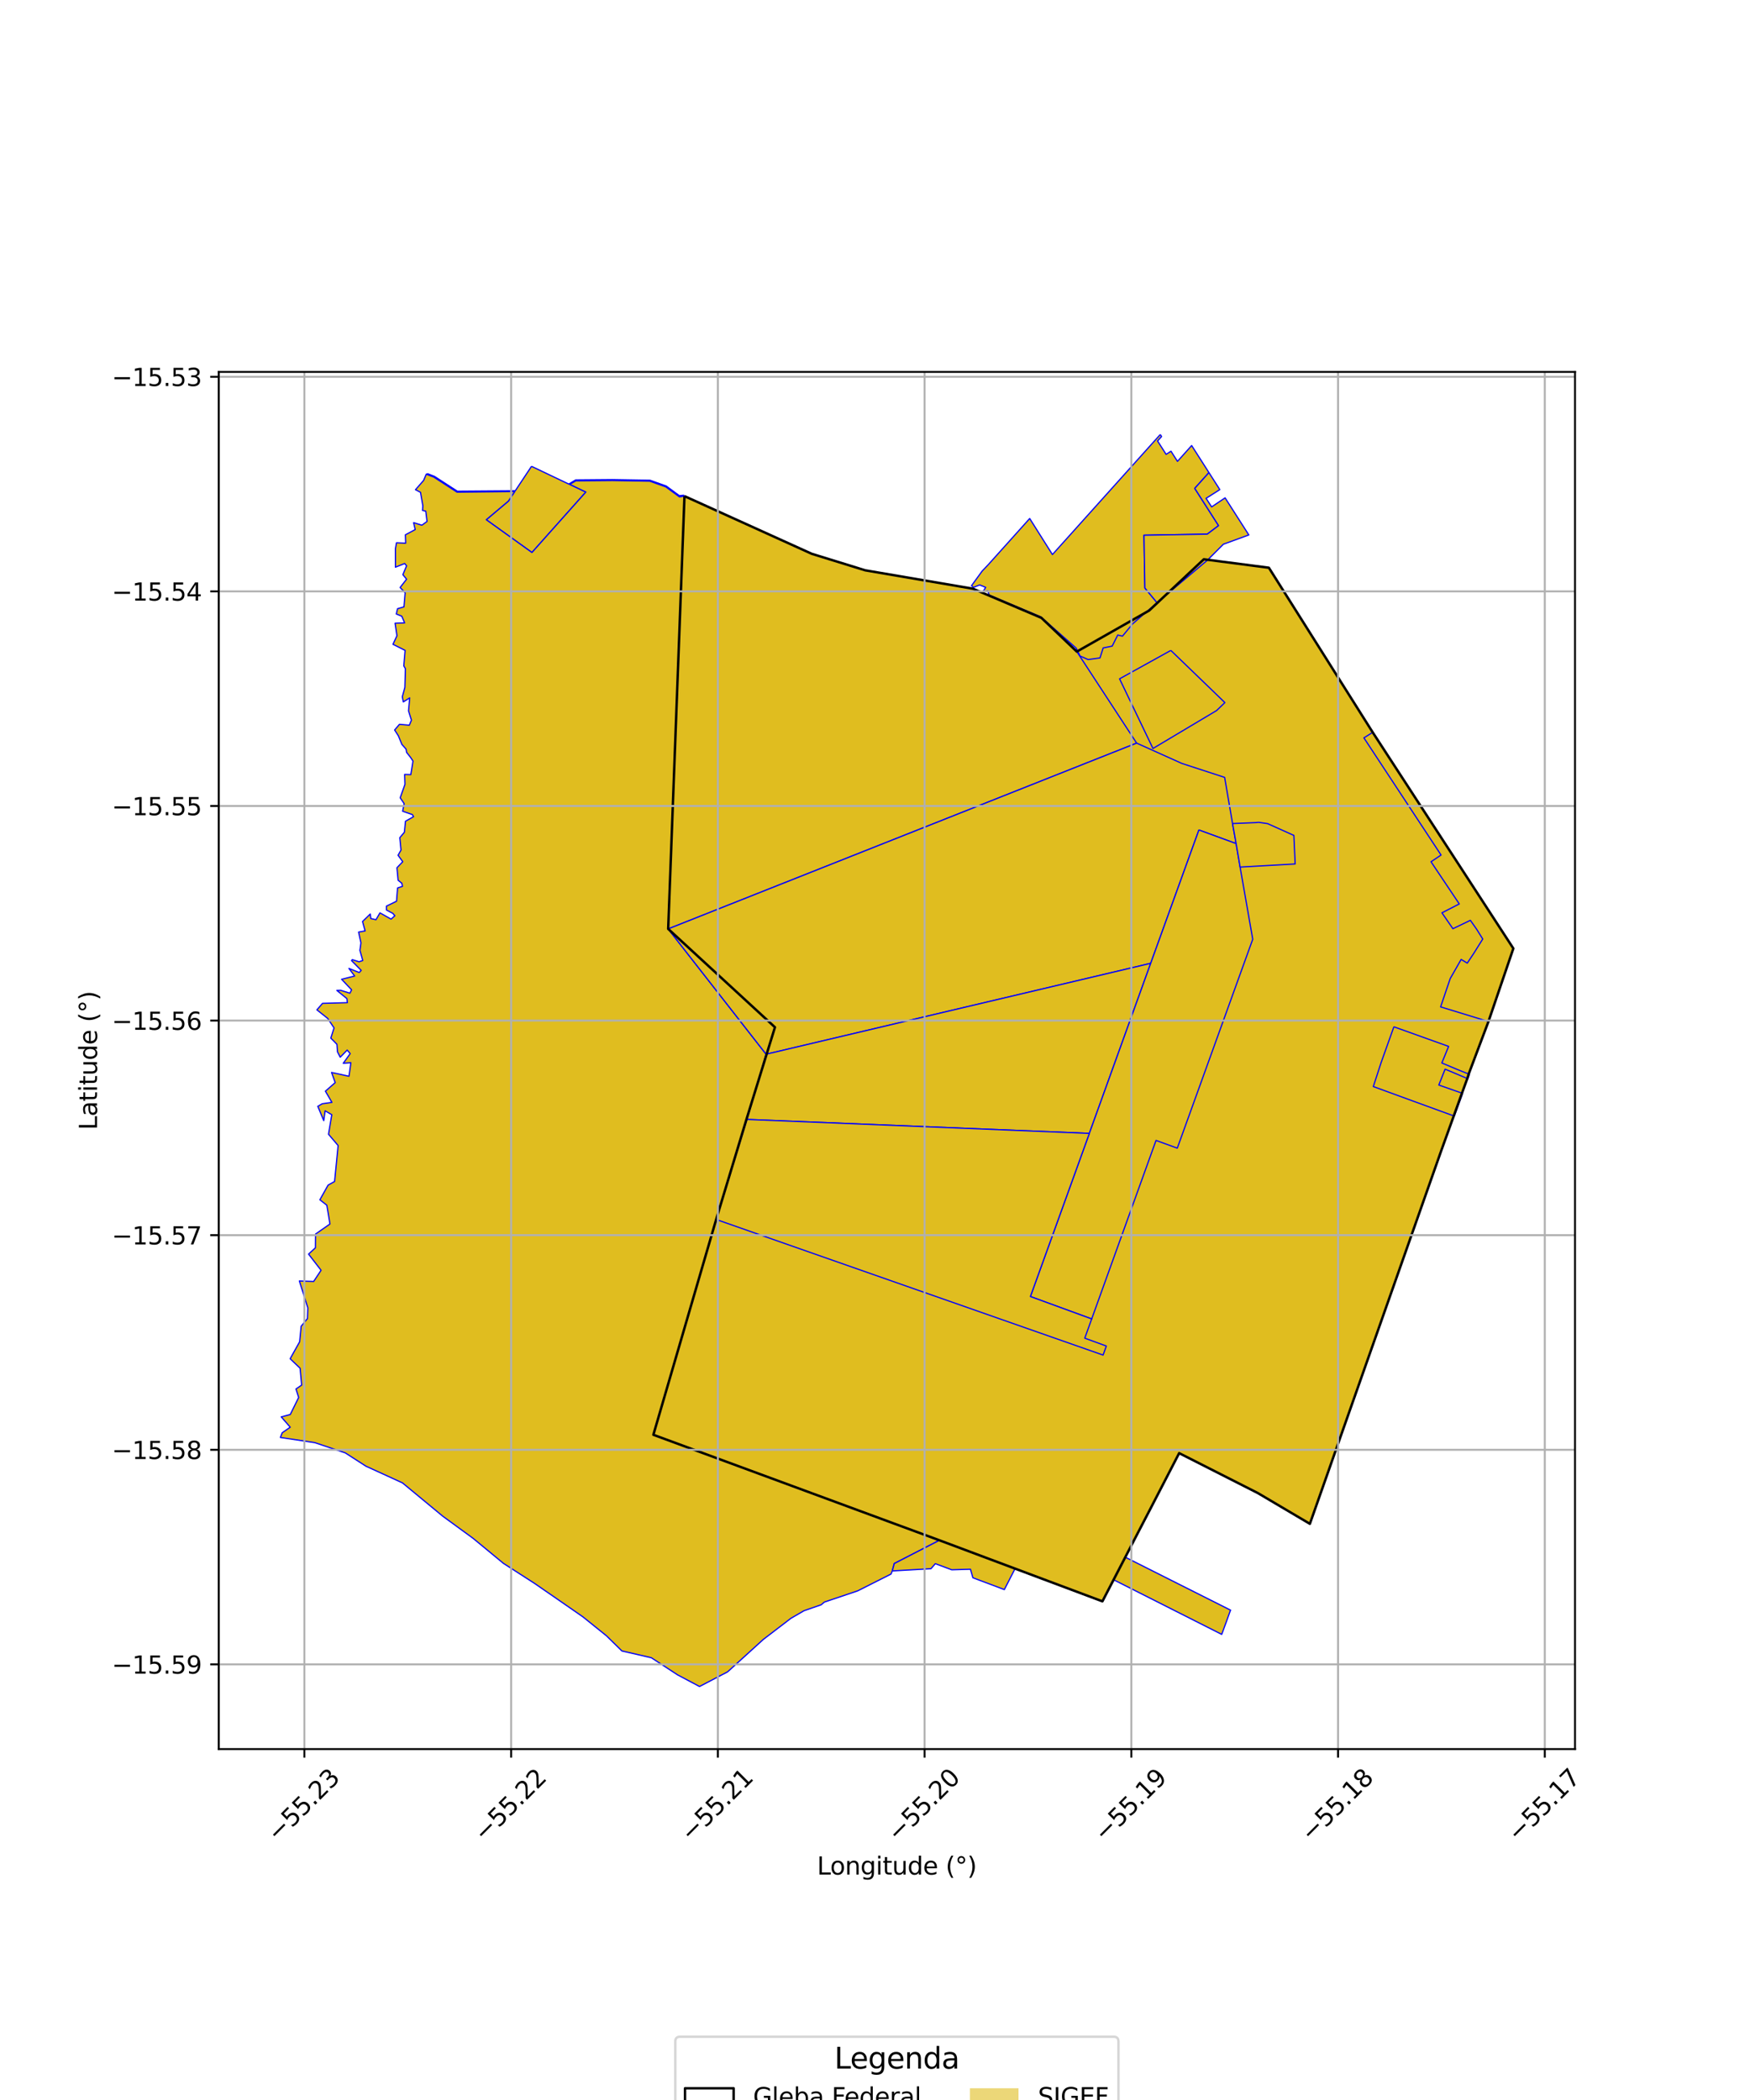 <?xml version="1.0" encoding="utf-8" standalone="no"?>
<!DOCTYPE svg PUBLIC "-//W3C//DTD SVG 1.1//EN"
  "http://www.w3.org/Graphics/SVG/1.1/DTD/svg11.dtd">
<svg xmlns:xlink="http://www.w3.org/1999/xlink" width="720pt" height="864pt" viewBox="0 0 720 864" xmlns="http://www.w3.org/2000/svg" version="1.1">
 <defs>
  <style type="text/css">*{stroke-linejoin: round; stroke-linecap: butt}</style>
 </defs>
 <g id="figure_1">
  <g id="patch_1">
   <path d="M 0 864 
L 720 864 
L 720 0 
L 0 0 
z
" style="fill: #ffffff"/>
  </g>
  <g id="axes_1">
   <g id="patch_2">
    <path d="M 90 719.634 
L 648 719.634 
L 648 153.006 
L 90 153.006 
z
" style="fill: #ffffff"/>
   </g>
   <g id="PatchCollection_1">
    <path d="M 218.677 191.856 
L 234.01 199.155 
L 236.848 197.453 
L 251.979 197.327 
L 267.435 197.585 
L 274.096 199.957 
L 279.516 203.937 
L 281.269 203.761 
L 281.616 204.121 
L 279.551 204.442 
L 273.93 200.317 
L 267.364 197.973 
L 251.948 197.708 
L 236.917 197.843 
L 234.393 199.265 
L 241.044 202.439 
L 218.856 227.32 
L 200.061 213.828 
L 209.179 206.154 
L 211.764 202.22 
L 188.044 202.493 
L 178.473 196.288 
L 175.359 195.11 
L 176.054 194.946 
L 178.766 196.003 
L 188.172 202.103 
L 211.993 201.929 
L 218.677 191.856 
" clip-path="url(#p2530648aa2)" style="fill: #e0bd1f; stroke: #0000ff; stroke-width: 0.5"/>
    <path d="M 175.359 195.11 
L 178.473 196.288 
L 188.044 202.493 
L 211.764 202.22 
L 209.179 206.154 
L 200.061 213.828 
L 218.856 227.32 
L 241.044 202.439 
L 234.393 199.265 
L 236.917 197.843 
L 251.948 197.708 
L 267.364 197.973 
L 273.93 200.317 
L 279.551 204.442 
L 281.616 204.121 
L 274.911 382.179 
L 315.197 433.742 
L 307.313 460.568 
L 294.651 501.728 
L 268.813 590.315 
L 386.512 633.721 
L 367.938 643.277 
L 367.112 646.326 
L 366.592 647.615 
L 352.896 654.521 
L 339.164 659.149 
L 337.876 660.248 
L 330.788 662.701 
L 325.383 665.84 
L 314.053 674.507 
L 299.369 687.842 
L 287.804 693.878 
L 278.819 689.112 
L 267.998 682.049 
L 255.868 679.251 
L 249.521 673.024 
L 239.849 665.241 
L 230.119 658.492 
L 219.877 651.424 
L 207.126 643.217 
L 194.677 632.946 
L 182.112 623.771 
L 165.601 610.117 
L 150.563 603.238 
L 142.062 597.768 
L 129.537 593.552 
L 115.364 591.416 
L 116.101 589.484 
L 119.411 587.19 
L 115.704 582.938 
L 119.416 581.971 
L 122.882 574.95 
L 121.776 571.462 
L 124.113 569.868 
L 123.468 562.929 
L 119.373 559.022 
L 123.281 552.047 
L 123.912 545.641 
L 126.48 542.517 
L 126.641 538.085 
L 123.172 527.033 
L 129.046 527.23 
L 132.091 522.626 
L 126.948 515.972 
L 129.764 513.387 
L 129.816 507.724 
L 135.751 503.587 
L 134.464 495.866 
L 131.607 493.624 
L 134.983 487.588 
L 137.663 486.09 
L 139.106 471.303 
L 135.153 466.658 
L 136.507 458.621 
L 133.752 457.019 
L 133.2 461.061 
L 130.752 455.173 
L 132.555 454.125 
L 136.562 453.549 
L 133.882 448.943 
L 137.915 445.411 
L 136.413 441.24 
L 143.569 442.804 
L 144.356 437.234 
L 141.226 437.458 
L 144.082 433.494 
L 142.846 432.028 
L 139.98 434.956 
L 138.839 432.749 
L 138.617 429.649 
L 136.101 427.11 
L 137.436 422.911 
L 134.811 418.995 
L 130.376 415.485 
L 132.703 412.809 
L 142.929 412.525 
L 142.719 410.854 
L 138.582 407.489 
L 140.096 407.428 
L 143.973 408.625 
L 144.647 407.242 
L 140.55 402.893 
L 145.92 401.569 
L 143.546 398.437 
L 147.817 400.124 
L 148.595 399.232 
L 144.644 395.227 
L 144.937 394.829 
L 147.732 395.693 
L 149.247 395.187 
L 148.084 391.013 
L 148.5 387.906 
L 147.534 383.484 
L 150.22 383.018 
L 149.162 379.135 
L 152.318 376.057 
L 152.578 377.926 
L 154.686 378.399 
L 156.326 375.579 
L 160.897 378.152 
L 162.452 376.759 
L 161.613 375.782 
L 159.007 374.424 
L 158.995 372.8 
L 163.137 370.796 
L 163.581 365.327 
L 165.582 364.67 
L 165.327 363.39 
L 163.801 362.173 
L 163.317 357.005 
L 165.696 354.523 
L 163.766 351.882 
L 164.971 349.753 
L 164.489 344.635 
L 166.376 342.405 
L 166.83 337.87 
L 170.142 336.021 
L 169.646 335.138 
L 165.656 333.76 
L 166.28 330.635 
L 164.647 328.237 
L 166.606 322.706 
L 166.476 318.62 
L 169.02 318.696 
L 169.904 313.124 
L 168.912 311.606 
L 167.291 309.563 
L 167.073 308.224 
L 165.346 306.269 
L 163.898 302.735 
L 162.36 300.336 
L 164.347 298.004 
L 168.413 298.364 
L 169.275 296.289 
L 168.07 292.458 
L 168.564 287.136 
L 165.935 288.782 
L 165.523 286.66 
L 166.57 282.82 
L 166.802 275.133 
L 166.128 273.954 
L 166.674 267.596 
L 161.677 265.083 
L 163.312 261.573 
L 162.537 256.408 
L 166.473 256.258 
L 165.301 253.528 
L 163.043 252.611 
L 163.562 250.441 
L 166.199 249.68 
L 166.691 243.865 
L 164.616 241.717 
L 167.279 238.295 
L 165.748 236.439 
L 167.284 232.782 
L 166.492 231.853 
L 162.688 233.361 
L 162.674 225.777 
L 163.123 223.31 
L 166.913 223.477 
L 166.787 220.031 
L 170.83 217.88 
L 170.171 215.03 
L 173.557 216.085 
L 175.697 214.54 
L 175.173 210.309 
L 173.826 210.002 
L 173.979 208.153 
L 173.004 202.547 
L 170.939 201.482 
L 174.284 197.661 
L 175.359 195.11 
" clip-path="url(#p2530648aa2)" style="fill: #e0bd1f; stroke: #0000ff; stroke-width: 0.5"/>
    <path d="M 294.651 501.728 
L 453.837 557.514 
L 433.525 613.882 
L 469.613 628.019 
L 467.914 631.31 
L 462.976 640.676 
L 458.164 649.961 
L 453.565 658.84 
L 417.62 645.401 
L 386.512 633.721 
L 268.813 590.315 
L 294.651 501.728 
" clip-path="url(#p2530648aa2)" style="fill: #e0bd1f; stroke: #0000ff; stroke-width: 0.5"/>
    <path d="M 281.616 204.121 
L 333.987 227.852 
L 355.977 234.644 
L 400.256 242.205 
L 428.464 254.203 
L 443.032 268.094 
L 472.804 251.191 
L 495.281 230.104 
L 522.055 233.584 
L 564.777 301.315 
L 622.636 390.228 
L 612.394 420.292 
L 604.255 441.907 
L 603.688 443.741 
L 601.509 449.725 
L 592.81 473.861 
L 538.919 626.944 
L 517.511 614.294 
L 485.14 597.866 
L 473.064 621.225 
L 468.11 630.748 
L 462.976 640.676 
L 458.151 649.986 
L 453.565 658.84 
L 386.512 633.721 
L 268.813 590.315 
L 294.651 501.728 
L 307.159 460.384 
L 318.84 422.639 
L 274.911 382.179 
L 281.616 204.121 
" clip-path="url(#p2530648aa2)" style="fill: #e0bd1f; stroke: #0000ff; stroke-width: 0.5"/>
    <path d="M 281.616 204.121 
L 333.987 227.852 
L 355.977 234.644 
L 400.256 242.205 
L 428.464 254.203 
L 443.032 268.094 
L 467.649 305.739 
L 274.911 382.179 
L 281.616 204.121 
" clip-path="url(#p2530648aa2)" style="fill: #e0bd1f; stroke: #0000ff; stroke-width: 0.5"/>
    <path d="M 467.649 305.739 
L 486.234 314.093 
L 503.848 319.839 
L 507.106 338.837 
L 508.583 347.087 
L 493.27 341.485 
L 473.431 396.338 
L 315.197 433.742 
L 274.911 382.179 
L 467.649 305.739 
" clip-path="url(#p2530648aa2)" style="fill: #e0bd1f; stroke: #0000ff; stroke-width: 0.5"/>
    <path d="M 473.431 396.338 
L 448.183 466.312 
L 307.313 460.568 
L 315.197 433.742 
L 473.431 396.338 
" clip-path="url(#p2530648aa2)" style="fill: #e0bd1f; stroke: #0000ff; stroke-width: 0.5"/>
    <path d="M 386.512 633.721 
L 417.62 645.401 
L 413.216 654.001 
L 400.278 649.145 
L 399.266 645.623 
L 391.569 645.86 
L 384.819 643.343 
L 383.014 645.418 
L 367.112 646.326 
L 367.938 643.277 
L 386.512 633.721 
" clip-path="url(#p2530648aa2)" style="fill: #e0bd1f; stroke: #0000ff; stroke-width: 0.5"/>
    <path d="M 493.27 341.485 
L 508.583 347.087 
L 510.213 356.736 
L 510.357 357.584 
L 512.247 368.363 
L 515.413 386.432 
L 505.743 413.206 
L 504.389 416.956 
L 498.725 432.638 
L 498.182 434.139 
L 492.519 449.819 
L 491.165 453.569 
L 486.005 467.855 
L 484.367 472.385 
L 475.621 469.206 
L 449.149 542.649 
L 423.93 533.427 
L 448.183 466.312 
L 473.431 396.338 
L 493.27 341.485 
" clip-path="url(#p2530648aa2)" style="fill: #e0bd1f; stroke: #0000ff; stroke-width: 0.5"/>
    <path d="M 462.976 640.676 
L 505.575 662.098 
L 506.29 662.457 
L 505.964 663.301 
L 504.635 667.018 
L 502.651 672.433 
L 458.164 649.961 
L 462.976 640.676 
" clip-path="url(#p2530648aa2)" style="fill: #e0bd1f; stroke: #0000ff; stroke-width: 0.5"/>
    <path d="M 517.792 338.324 
L 521.532 338.864 
L 531.264 343.234 
L 531.902 343.511 
L 532.33 343.708 
L 532.866 355.47 
L 516.62 356.378 
L 510.213 356.736 
L 508.583 347.087 
L 507.106 338.837 
L 516.739 338.447 
L 517.792 338.324 
" clip-path="url(#p2530648aa2)" style="fill: #e0bd1f; stroke: #0000ff; stroke-width: 0.5"/>
    <path d="M 564.777 301.315 
L 622.636 390.228 
L 612.394 420.292 
L 592.713 414.261 
L 596.661 402.609 
L 601.162 394.736 
L 603.678 396.257 
L 606.36 392.22 
L 610.046 386.336 
L 607.522 382.304 
L 604.954 378.647 
L 597.767 382.098 
L 593.259 375.559 
L 600.387 371.905 
L 588.763 354.553 
L 592.895 351.786 
L 561.143 303.576 
L 564.777 301.315 
" clip-path="url(#p2530648aa2)" style="fill: #e0bd1f; stroke: #0000ff; stroke-width: 0.5"/>
    <path d="M 573.497 422.421 
L 573.849 422.588 
L 595.997 430.524 
L 593.211 437.333 
L 599.397 439.937 
L 604.557 442.012 
L 603.907 443.815 
L 594.556 439.878 
L 593.337 442.954 
L 591.969 446.41 
L 601.769 449.853 
L 598.329 459.195 
L 593.074 457.277 
L 591.808 456.816 
L 587.343 455.187 
L 586.076 454.724 
L 583.839 453.907 
L 581.604 453.093 
L 580.337 452.629 
L 578.1 451.813 
L 575.865 450.998 
L 574.598 450.535 
L 572.361 449.718 
L 570.126 448.904 
L 568.857 448.44 
L 565.018 447.04 
L 568.243 437.146 
L 573.497 422.421 
" clip-path="url(#p2530648aa2)" style="fill: #e0bd1f; stroke: #0000ff; stroke-width: 0.5"/>
    <path d="M 307.313 460.568 
L 448.183 466.312 
L 423.93 533.427 
L 449.149 542.649 
L 446.3 550.566 
L 455.174 553.794 
L 453.837 557.514 
L 294.651 501.728 
L 307.313 460.568 
" clip-path="url(#p2530648aa2)" style="fill: #e0bd1f; stroke: #0000ff; stroke-width: 0.5"/>
    <path d="M 477.376 178.762 
L 477.909 179.595 
L 476.257 181.434 
L 479.775 186.936 
L 481.775 185.641 
L 484.443 189.813 
L 490.283 183.317 
L 497.393 194.436 
L 491.553 200.932 
L 501.354 216.258 
L 496.698 219.76 
L 495.577 219.779 
L 470.673 220.207 
L 471.041 241.927 
L 476.034 247.966 
L 466.06 256.599 
L 461.819 261.723 
L 459.875 261.265 
L 457.581 265.83 
L 453.885 266.572 
L 452.556 270.701 
L 447.698 271.365 
L 444.366 269.898 
L 442.77 266.659 
L 428.202 253.773 
L 406.992 244.829 
L 406.386 243.072 
L 404.337 243.561 
L 405.539 241.666 
L 403.064 240.66 
L 400.527 241.67 
L 399.705 240.974 
L 404.094 234.943 
L 406.664 232.239 
L 423.647 213.325 
L 433.001 228.154 
L 444.645 215.19 
L 466.681 190.658 
L 477.376 178.762 
" clip-path="url(#p2530648aa2)" style="fill: #e0bd1f; stroke: #0000ff; stroke-width: 0.5"/>
    <path d="M 481.716 267.599 
L 500.764 285.99 
L 503.944 289.069 
L 500.553 292.331 
L 474.365 307.946 
L 460.621 279.285 
L 481.716 267.599 
" clip-path="url(#p2530648aa2)" style="fill: #e0bd1f; stroke: #0000ff; stroke-width: 0.5"/>
    <path d="M 497.393 194.436 
L 501.871 201.439 
L 496.215 205.028 
L 498.501 208.55 
L 504.04 204.83 
L 513.801 220.096 
L 503.337 223.91 
L 496.753 230.485 
L 476.034 247.966 
L 471.041 241.927 
L 470.673 220.207 
L 495.577 219.779 
L 496.698 219.76 
L 501.354 216.258 
L 491.553 200.932 
L 497.393 194.436 
" clip-path="url(#p2530648aa2)" style="fill: #e0bd1f; stroke: #0000ff; stroke-width: 0.5"/>
   </g>
   <g id="PatchCollection_2">
    <path d="M 281.616 204.121 
L 333.987 227.852 
L 355.977 234.644 
L 400.256 242.205 
L 428.464 254.203 
L 443.032 268.094 
L 472.804 251.191 
L 495.281 230.104 
L 522.055 233.584 
L 564.777 301.315 
L 622.636 390.228 
L 612.394 420.292 
L 604.255 441.907 
L 603.688 443.741 
L 601.509 449.725 
L 592.81 473.861 
L 538.919 626.944 
L 517.511 614.294 
L 485.14 597.866 
L 473.064 621.225 
L 468.11 630.748 
L 462.976 640.676 
L 458.151 649.986 
L 453.565 658.84 
L 386.512 633.721 
L 268.813 590.315 
L 294.651 501.728 
L 307.159 460.384 
L 318.84 422.639 
L 274.911 382.179 
L 281.616 204.121 
" clip-path="url(#p2530648aa2)" style="fill: none; stroke: #000000"/>
   </g>
   <g id="matplotlib.axis_1">
    <g id="xtick_1">
     <g id="line2d_1">
      <path d="M 125.235 719.634 
L 125.235 153.006 
" clip-path="url(#p2530648aa2)" style="fill: none; stroke: #b0b0b0; stroke-width: 0.8; stroke-linecap: square"/>
     </g>
     <g id="line2d_2">
      <defs>
       <path id="m96c9cb516b" d="M 0 0 
L 0 3.5 
" style="stroke: #000000; stroke-width: 0.8"/>
      </defs>
      <g>
       <use xlink:href="#m96c9cb516b" x="125.235" y="719.634" style="stroke: #000000; stroke-width: 0.8"/>
      </g>
     </g>
     <g id="text_1">
      <!-- −55.23 -->
      <g transform="translate(114.102 758.175) rotate(-45) scale(0.1 -0.1)">
       <defs>
        <path id="DejaVuSans-2212" d="M 678 2272 
L 4684 2272 
L 4684 1741 
L 678 1741 
L 678 2272 
z
" transform="scale(0.016)"/>
        <path id="DejaVuSans-35" d="M 691 4666 
L 3169 4666 
L 3169 4134 
L 1269 4134 
L 1269 2991 
Q 1406 3038 1543 3061 
Q 1681 3084 1819 3084 
Q 2600 3084 3056 2656 
Q 3513 2228 3513 1497 
Q 3513 744 3044 326 
Q 2575 -91 1722 -91 
Q 1428 -91 1123 -41 
Q 819 9 494 109 
L 494 744 
Q 775 591 1075 516 
Q 1375 441 1709 441 
Q 2250 441 2565 725 
Q 2881 1009 2881 1497 
Q 2881 1984 2565 2268 
Q 2250 2553 1709 2553 
Q 1456 2553 1204 2497 
Q 953 2441 691 2322 
L 691 4666 
z
" transform="scale(0.016)"/>
        <path id="DejaVuSans-2e" d="M 684 794 
L 1344 794 
L 1344 0 
L 684 0 
L 684 794 
z
" transform="scale(0.016)"/>
        <path id="DejaVuSans-32" d="M 1228 531 
L 3431 531 
L 3431 0 
L 469 0 
L 469 531 
Q 828 903 1448 1529 
Q 2069 2156 2228 2338 
Q 2531 2678 2651 2914 
Q 2772 3150 2772 3378 
Q 2772 3750 2511 3984 
Q 2250 4219 1831 4219 
Q 1534 4219 1204 4116 
Q 875 4013 500 3803 
L 500 4441 
Q 881 4594 1212 4672 
Q 1544 4750 1819 4750 
Q 2544 4750 2975 4387 
Q 3406 4025 3406 3419 
Q 3406 3131 3298 2873 
Q 3191 2616 2906 2266 
Q 2828 2175 2409 1742 
Q 1991 1309 1228 531 
z
" transform="scale(0.016)"/>
        <path id="DejaVuSans-33" d="M 2597 2516 
Q 3050 2419 3304 2112 
Q 3559 1806 3559 1356 
Q 3559 666 3084 287 
Q 2609 -91 1734 -91 
Q 1441 -91 1130 -33 
Q 819 25 488 141 
L 488 750 
Q 750 597 1062 519 
Q 1375 441 1716 441 
Q 2309 441 2620 675 
Q 2931 909 2931 1356 
Q 2931 1769 2642 2001 
Q 2353 2234 1838 2234 
L 1294 2234 
L 1294 2753 
L 1863 2753 
Q 2328 2753 2575 2939 
Q 2822 3125 2822 3475 
Q 2822 3834 2567 4026 
Q 2313 4219 1838 4219 
Q 1578 4219 1281 4162 
Q 984 4106 628 3988 
L 628 4550 
Q 988 4650 1302 4700 
Q 1616 4750 1894 4750 
Q 2613 4750 3031 4423 
Q 3450 4097 3450 3541 
Q 3450 3153 3228 2886 
Q 3006 2619 2597 2516 
z
" transform="scale(0.016)"/>
       </defs>
       <use xlink:href="#DejaVuSans-2212"/>
       <use xlink:href="#DejaVuSans-35" transform="translate(83.789 0)"/>
       <use xlink:href="#DejaVuSans-35" transform="translate(147.412 0)"/>
       <use xlink:href="#DejaVuSans-2e" transform="translate(211.035 0)"/>
       <use xlink:href="#DejaVuSans-32" transform="translate(242.822 0)"/>
       <use xlink:href="#DejaVuSans-33" transform="translate(306.445 0)"/>
      </g>
     </g>
    </g>
    <g id="xtick_2">
     <g id="line2d_3">
      <path d="M 210.292 719.634 
L 210.292 153.006 
" clip-path="url(#p2530648aa2)" style="fill: none; stroke: #b0b0b0; stroke-width: 0.8; stroke-linecap: square"/>
     </g>
     <g id="line2d_4">
      <g>
       <use xlink:href="#m96c9cb516b" x="210.292" y="719.634" style="stroke: #000000; stroke-width: 0.8"/>
      </g>
     </g>
     <g id="text_2">
      <!-- −55.22 -->
      <g transform="translate(199.158 758.175) rotate(-45) scale(0.1 -0.1)">
       <use xlink:href="#DejaVuSans-2212"/>
       <use xlink:href="#DejaVuSans-35" transform="translate(83.789 0)"/>
       <use xlink:href="#DejaVuSans-35" transform="translate(147.412 0)"/>
       <use xlink:href="#DejaVuSans-2e" transform="translate(211.035 0)"/>
       <use xlink:href="#DejaVuSans-32" transform="translate(242.822 0)"/>
       <use xlink:href="#DejaVuSans-32" transform="translate(306.445 0)"/>
      </g>
     </g>
    </g>
    <g id="xtick_3">
     <g id="line2d_5">
      <path d="M 295.348 719.634 
L 295.348 153.006 
" clip-path="url(#p2530648aa2)" style="fill: none; stroke: #b0b0b0; stroke-width: 0.8; stroke-linecap: square"/>
     </g>
     <g id="line2d_6">
      <g>
       <use xlink:href="#m96c9cb516b" x="295.348" y="719.634" style="stroke: #000000; stroke-width: 0.8"/>
      </g>
     </g>
     <g id="text_3">
      <!-- −55.21 -->
      <g transform="translate(284.215 758.175) rotate(-45) scale(0.1 -0.1)">
       <defs>
        <path id="DejaVuSans-31" d="M 794 531 
L 1825 531 
L 1825 4091 
L 703 3866 
L 703 4441 
L 1819 4666 
L 2450 4666 
L 2450 531 
L 3481 531 
L 3481 0 
L 794 0 
L 794 531 
z
" transform="scale(0.016)"/>
       </defs>
       <use xlink:href="#DejaVuSans-2212"/>
       <use xlink:href="#DejaVuSans-35" transform="translate(83.789 0)"/>
       <use xlink:href="#DejaVuSans-35" transform="translate(147.412 0)"/>
       <use xlink:href="#DejaVuSans-2e" transform="translate(211.035 0)"/>
       <use xlink:href="#DejaVuSans-32" transform="translate(242.822 0)"/>
       <use xlink:href="#DejaVuSans-31" transform="translate(306.445 0)"/>
      </g>
     </g>
    </g>
    <g id="xtick_4">
     <g id="line2d_7">
      <path d="M 380.405 719.634 
L 380.405 153.006 
" clip-path="url(#p2530648aa2)" style="fill: none; stroke: #b0b0b0; stroke-width: 0.8; stroke-linecap: square"/>
     </g>
     <g id="line2d_8">
      <g>
       <use xlink:href="#m96c9cb516b" x="380.405" y="719.634" style="stroke: #000000; stroke-width: 0.8"/>
      </g>
     </g>
     <g id="text_4">
      <!-- −55.20 -->
      <g transform="translate(369.272 758.175) rotate(-45) scale(0.1 -0.1)">
       <defs>
        <path id="DejaVuSans-30" d="M 2034 4250 
Q 1547 4250 1301 3770 
Q 1056 3291 1056 2328 
Q 1056 1369 1301 889 
Q 1547 409 2034 409 
Q 2525 409 2770 889 
Q 3016 1369 3016 2328 
Q 3016 3291 2770 3770 
Q 2525 4250 2034 4250 
z
M 2034 4750 
Q 2819 4750 3233 4129 
Q 3647 3509 3647 2328 
Q 3647 1150 3233 529 
Q 2819 -91 2034 -91 
Q 1250 -91 836 529 
Q 422 1150 422 2328 
Q 422 3509 836 4129 
Q 1250 4750 2034 4750 
z
" transform="scale(0.016)"/>
       </defs>
       <use xlink:href="#DejaVuSans-2212"/>
       <use xlink:href="#DejaVuSans-35" transform="translate(83.789 0)"/>
       <use xlink:href="#DejaVuSans-35" transform="translate(147.412 0)"/>
       <use xlink:href="#DejaVuSans-2e" transform="translate(211.035 0)"/>
       <use xlink:href="#DejaVuSans-32" transform="translate(242.822 0)"/>
       <use xlink:href="#DejaVuSans-30" transform="translate(306.445 0)"/>
      </g>
     </g>
    </g>
    <g id="xtick_5">
     <g id="line2d_9">
      <path d="M 465.461 719.634 
L 465.461 153.006 
" clip-path="url(#p2530648aa2)" style="fill: none; stroke: #b0b0b0; stroke-width: 0.8; stroke-linecap: square"/>
     </g>
     <g id="line2d_10">
      <g>
       <use xlink:href="#m96c9cb516b" x="465.461" y="719.634" style="stroke: #000000; stroke-width: 0.8"/>
      </g>
     </g>
     <g id="text_5">
      <!-- −55.19 -->
      <g transform="translate(454.328 758.175) rotate(-45) scale(0.1 -0.1)">
       <defs>
        <path id="DejaVuSans-39" d="M 703 97 
L 703 672 
Q 941 559 1184 500 
Q 1428 441 1663 441 
Q 2288 441 2617 861 
Q 2947 1281 2994 2138 
Q 2813 1869 2534 1725 
Q 2256 1581 1919 1581 
Q 1219 1581 811 2004 
Q 403 2428 403 3163 
Q 403 3881 828 4315 
Q 1253 4750 1959 4750 
Q 2769 4750 3195 4129 
Q 3622 3509 3622 2328 
Q 3622 1225 3098 567 
Q 2575 -91 1691 -91 
Q 1453 -91 1209 -44 
Q 966 3 703 97 
z
M 1959 2075 
Q 2384 2075 2632 2365 
Q 2881 2656 2881 3163 
Q 2881 3666 2632 3958 
Q 2384 4250 1959 4250 
Q 1534 4250 1286 3958 
Q 1038 3666 1038 3163 
Q 1038 2656 1286 2365 
Q 1534 2075 1959 2075 
z
" transform="scale(0.016)"/>
       </defs>
       <use xlink:href="#DejaVuSans-2212"/>
       <use xlink:href="#DejaVuSans-35" transform="translate(83.789 0)"/>
       <use xlink:href="#DejaVuSans-35" transform="translate(147.412 0)"/>
       <use xlink:href="#DejaVuSans-2e" transform="translate(211.035 0)"/>
       <use xlink:href="#DejaVuSans-31" transform="translate(242.822 0)"/>
       <use xlink:href="#DejaVuSans-39" transform="translate(306.445 0)"/>
      </g>
     </g>
    </g>
    <g id="xtick_6">
     <g id="line2d_11">
      <path d="M 550.518 719.634 
L 550.518 153.006 
" clip-path="url(#p2530648aa2)" style="fill: none; stroke: #b0b0b0; stroke-width: 0.8; stroke-linecap: square"/>
     </g>
     <g id="line2d_12">
      <g>
       <use xlink:href="#m96c9cb516b" x="550.518" y="719.634" style="stroke: #000000; stroke-width: 0.8"/>
      </g>
     </g>
     <g id="text_6">
      <!-- −55.18 -->
      <g transform="translate(539.385 758.175) rotate(-45) scale(0.1 -0.1)">
       <defs>
        <path id="DejaVuSans-38" d="M 2034 2216 
Q 1584 2216 1326 1975 
Q 1069 1734 1069 1313 
Q 1069 891 1326 650 
Q 1584 409 2034 409 
Q 2484 409 2743 651 
Q 3003 894 3003 1313 
Q 3003 1734 2745 1975 
Q 2488 2216 2034 2216 
z
M 1403 2484 
Q 997 2584 770 2862 
Q 544 3141 544 3541 
Q 544 4100 942 4425 
Q 1341 4750 2034 4750 
Q 2731 4750 3128 4425 
Q 3525 4100 3525 3541 
Q 3525 3141 3298 2862 
Q 3072 2584 2669 2484 
Q 3125 2378 3379 2068 
Q 3634 1759 3634 1313 
Q 3634 634 3220 271 
Q 2806 -91 2034 -91 
Q 1263 -91 848 271 
Q 434 634 434 1313 
Q 434 1759 690 2068 
Q 947 2378 1403 2484 
z
M 1172 3481 
Q 1172 3119 1398 2916 
Q 1625 2713 2034 2713 
Q 2441 2713 2670 2916 
Q 2900 3119 2900 3481 
Q 2900 3844 2670 4047 
Q 2441 4250 2034 4250 
Q 1625 4250 1398 4047 
Q 1172 3844 1172 3481 
z
" transform="scale(0.016)"/>
       </defs>
       <use xlink:href="#DejaVuSans-2212"/>
       <use xlink:href="#DejaVuSans-35" transform="translate(83.789 0)"/>
       <use xlink:href="#DejaVuSans-35" transform="translate(147.412 0)"/>
       <use xlink:href="#DejaVuSans-2e" transform="translate(211.035 0)"/>
       <use xlink:href="#DejaVuSans-31" transform="translate(242.822 0)"/>
       <use xlink:href="#DejaVuSans-38" transform="translate(306.445 0)"/>
      </g>
     </g>
    </g>
    <g id="xtick_7">
     <g id="line2d_13">
      <path d="M 635.574 719.634 
L 635.574 153.006 
" clip-path="url(#p2530648aa2)" style="fill: none; stroke: #b0b0b0; stroke-width: 0.8; stroke-linecap: square"/>
     </g>
     <g id="line2d_14">
      <g>
       <use xlink:href="#m96c9cb516b" x="635.574" y="719.634" style="stroke: #000000; stroke-width: 0.8"/>
      </g>
     </g>
     <g id="text_7">
      <!-- −55.17 -->
      <g transform="translate(624.441 758.175) rotate(-45) scale(0.1 -0.1)">
       <defs>
        <path id="DejaVuSans-37" d="M 525 4666 
L 3525 4666 
L 3525 4397 
L 1831 0 
L 1172 0 
L 2766 4134 
L 525 4134 
L 525 4666 
z
" transform="scale(0.016)"/>
       </defs>
       <use xlink:href="#DejaVuSans-2212"/>
       <use xlink:href="#DejaVuSans-35" transform="translate(83.789 0)"/>
       <use xlink:href="#DejaVuSans-35" transform="translate(147.412 0)"/>
       <use xlink:href="#DejaVuSans-2e" transform="translate(211.035 0)"/>
       <use xlink:href="#DejaVuSans-31" transform="translate(242.822 0)"/>
       <use xlink:href="#DejaVuSans-37" transform="translate(306.445 0)"/>
      </g>
     </g>
    </g>
    <g id="text_8">
     <!-- Longitude (°) -->
     <g transform="translate(336.14 771.244) scale(0.1 -0.1)">
      <defs>
       <path id="DejaVuSans-4c" d="M 628 4666 
L 1259 4666 
L 1259 531 
L 3531 531 
L 3531 0 
L 628 0 
L 628 4666 
z
" transform="scale(0.016)"/>
       <path id="DejaVuSans-6f" d="M 1959 3097 
Q 1497 3097 1228 2736 
Q 959 2375 959 1747 
Q 959 1119 1226 758 
Q 1494 397 1959 397 
Q 2419 397 2687 759 
Q 2956 1122 2956 1747 
Q 2956 2369 2687 2733 
Q 2419 3097 1959 3097 
z
M 1959 3584 
Q 2709 3584 3137 3096 
Q 3566 2609 3566 1747 
Q 3566 888 3137 398 
Q 2709 -91 1959 -91 
Q 1206 -91 779 398 
Q 353 888 353 1747 
Q 353 2609 779 3096 
Q 1206 3584 1959 3584 
z
" transform="scale(0.016)"/>
       <path id="DejaVuSans-6e" d="M 3513 2113 
L 3513 0 
L 2938 0 
L 2938 2094 
Q 2938 2591 2744 2837 
Q 2550 3084 2163 3084 
Q 1697 3084 1428 2787 
Q 1159 2491 1159 1978 
L 1159 0 
L 581 0 
L 581 3500 
L 1159 3500 
L 1159 2956 
Q 1366 3272 1645 3428 
Q 1925 3584 2291 3584 
Q 2894 3584 3203 3211 
Q 3513 2838 3513 2113 
z
" transform="scale(0.016)"/>
       <path id="DejaVuSans-67" d="M 2906 1791 
Q 2906 2416 2648 2759 
Q 2391 3103 1925 3103 
Q 1463 3103 1205 2759 
Q 947 2416 947 1791 
Q 947 1169 1205 825 
Q 1463 481 1925 481 
Q 2391 481 2648 825 
Q 2906 1169 2906 1791 
z
M 3481 434 
Q 3481 -459 3084 -895 
Q 2688 -1331 1869 -1331 
Q 1566 -1331 1297 -1286 
Q 1028 -1241 775 -1147 
L 775 -588 
Q 1028 -725 1275 -790 
Q 1522 -856 1778 -856 
Q 2344 -856 2625 -561 
Q 2906 -266 2906 331 
L 2906 616 
Q 2728 306 2450 153 
Q 2172 0 1784 0 
Q 1141 0 747 490 
Q 353 981 353 1791 
Q 353 2603 747 3093 
Q 1141 3584 1784 3584 
Q 2172 3584 2450 3431 
Q 2728 3278 2906 2969 
L 2906 3500 
L 3481 3500 
L 3481 434 
z
" transform="scale(0.016)"/>
       <path id="DejaVuSans-69" d="M 603 3500 
L 1178 3500 
L 1178 0 
L 603 0 
L 603 3500 
z
M 603 4863 
L 1178 4863 
L 1178 4134 
L 603 4134 
L 603 4863 
z
" transform="scale(0.016)"/>
       <path id="DejaVuSans-74" d="M 1172 4494 
L 1172 3500 
L 2356 3500 
L 2356 3053 
L 1172 3053 
L 1172 1153 
Q 1172 725 1289 603 
Q 1406 481 1766 481 
L 2356 481 
L 2356 0 
L 1766 0 
Q 1100 0 847 248 
Q 594 497 594 1153 
L 594 3053 
L 172 3053 
L 172 3500 
L 594 3500 
L 594 4494 
L 1172 4494 
z
" transform="scale(0.016)"/>
       <path id="DejaVuSans-75" d="M 544 1381 
L 544 3500 
L 1119 3500 
L 1119 1403 
Q 1119 906 1312 657 
Q 1506 409 1894 409 
Q 2359 409 2629 706 
Q 2900 1003 2900 1516 
L 2900 3500 
L 3475 3500 
L 3475 0 
L 2900 0 
L 2900 538 
Q 2691 219 2414 64 
Q 2138 -91 1772 -91 
Q 1169 -91 856 284 
Q 544 659 544 1381 
z
M 1991 3584 
L 1991 3584 
z
" transform="scale(0.016)"/>
       <path id="DejaVuSans-64" d="M 2906 2969 
L 2906 4863 
L 3481 4863 
L 3481 0 
L 2906 0 
L 2906 525 
Q 2725 213 2448 61 
Q 2172 -91 1784 -91 
Q 1150 -91 751 415 
Q 353 922 353 1747 
Q 353 2572 751 3078 
Q 1150 3584 1784 3584 
Q 2172 3584 2448 3432 
Q 2725 3281 2906 2969 
z
M 947 1747 
Q 947 1113 1208 752 
Q 1469 391 1925 391 
Q 2381 391 2643 752 
Q 2906 1113 2906 1747 
Q 2906 2381 2643 2742 
Q 2381 3103 1925 3103 
Q 1469 3103 1208 2742 
Q 947 2381 947 1747 
z
" transform="scale(0.016)"/>
       <path id="DejaVuSans-65" d="M 3597 1894 
L 3597 1613 
L 953 1613 
Q 991 1019 1311 708 
Q 1631 397 2203 397 
Q 2534 397 2845 478 
Q 3156 559 3463 722 
L 3463 178 
Q 3153 47 2828 -22 
Q 2503 -91 2169 -91 
Q 1331 -91 842 396 
Q 353 884 353 1716 
Q 353 2575 817 3079 
Q 1281 3584 2069 3584 
Q 2775 3584 3186 3129 
Q 3597 2675 3597 1894 
z
M 3022 2063 
Q 3016 2534 2758 2815 
Q 2500 3097 2075 3097 
Q 1594 3097 1305 2825 
Q 1016 2553 972 2059 
L 3022 2063 
z
" transform="scale(0.016)"/>
       <path id="DejaVuSans-20" transform="scale(0.016)"/>
       <path id="DejaVuSans-28" d="M 1984 4856 
Q 1566 4138 1362 3434 
Q 1159 2731 1159 2009 
Q 1159 1288 1364 580 
Q 1569 -128 1984 -844 
L 1484 -844 
Q 1016 -109 783 600 
Q 550 1309 550 2009 
Q 550 2706 781 3412 
Q 1013 4119 1484 4856 
L 1984 4856 
z
" transform="scale(0.016)"/>
       <path id="DejaVuSans-b0" d="M 1600 4347 
Q 1350 4347 1178 4173 
Q 1006 4000 1006 3750 
Q 1006 3503 1178 3333 
Q 1350 3163 1600 3163 
Q 1850 3163 2022 3333 
Q 2194 3503 2194 3750 
Q 2194 3997 2020 4172 
Q 1847 4347 1600 4347 
z
M 1600 4750 
Q 1800 4750 1984 4673 
Q 2169 4597 2303 4453 
Q 2447 4313 2519 4134 
Q 2591 3956 2591 3750 
Q 2591 3338 2302 3052 
Q 2013 2766 1594 2766 
Q 1172 2766 890 3047 
Q 609 3328 609 3750 
Q 609 4169 896 4459 
Q 1184 4750 1600 4750 
z
" transform="scale(0.016)"/>
       <path id="DejaVuSans-29" d="M 513 4856 
L 1013 4856 
Q 1481 4119 1714 3412 
Q 1947 2706 1947 2009 
Q 1947 1309 1714 600 
Q 1481 -109 1013 -844 
L 513 -844 
Q 928 -128 1133 580 
Q 1338 1288 1338 2009 
Q 1338 2731 1133 3434 
Q 928 4138 513 4856 
z
" transform="scale(0.016)"/>
      </defs>
      <use xlink:href="#DejaVuSans-4c"/>
      <use xlink:href="#DejaVuSans-6f" transform="translate(53.963 0)"/>
      <use xlink:href="#DejaVuSans-6e" transform="translate(115.145 0)"/>
      <use xlink:href="#DejaVuSans-67" transform="translate(178.523 0)"/>
      <use xlink:href="#DejaVuSans-69" transform="translate(242 0)"/>
      <use xlink:href="#DejaVuSans-74" transform="translate(269.783 0)"/>
      <use xlink:href="#DejaVuSans-75" transform="translate(308.992 0)"/>
      <use xlink:href="#DejaVuSans-64" transform="translate(372.371 0)"/>
      <use xlink:href="#DejaVuSans-65" transform="translate(435.848 0)"/>
      <use xlink:href="#DejaVuSans-20" transform="translate(497.371 0)"/>
      <use xlink:href="#DejaVuSans-28" transform="translate(529.158 0)"/>
      <use xlink:href="#DejaVuSans-b0" transform="translate(568.172 0)"/>
      <use xlink:href="#DejaVuSans-29" transform="translate(618.172 0)"/>
     </g>
    </g>
   </g>
   <g id="matplotlib.axis_2">
    <g id="ytick_1">
     <g id="line2d_15">
      <path d="M 90 684.774 
L 648 684.774 
" clip-path="url(#p2530648aa2)" style="fill: none; stroke: #b0b0b0; stroke-width: 0.8; stroke-linecap: square"/>
     </g>
     <g id="line2d_16">
      <defs>
       <path id="m4fb51de0e4" d="M 0 0 
L -3.5 0 
" style="stroke: #000000; stroke-width: 0.8"/>
      </defs>
      <g>
       <use xlink:href="#m4fb51de0e4" x="90" y="684.774" style="stroke: #000000; stroke-width: 0.8"/>
      </g>
     </g>
     <g id="text_9">
      <!-- −15.59 -->
      <g transform="translate(45.992 688.573) scale(0.1 -0.1)">
       <use xlink:href="#DejaVuSans-2212"/>
       <use xlink:href="#DejaVuSans-31" transform="translate(83.789 0)"/>
       <use xlink:href="#DejaVuSans-35" transform="translate(147.412 0)"/>
       <use xlink:href="#DejaVuSans-2e" transform="translate(211.035 0)"/>
       <use xlink:href="#DejaVuSans-35" transform="translate(242.822 0)"/>
       <use xlink:href="#DejaVuSans-39" transform="translate(306.445 0)"/>
      </g>
     </g>
    </g>
    <g id="ytick_2">
     <g id="line2d_17">
      <path d="M 90 596.481 
L 648 596.481 
" clip-path="url(#p2530648aa2)" style="fill: none; stroke: #b0b0b0; stroke-width: 0.8; stroke-linecap: square"/>
     </g>
     <g id="line2d_18">
      <g>
       <use xlink:href="#m4fb51de0e4" x="90" y="596.481" style="stroke: #000000; stroke-width: 0.8"/>
      </g>
     </g>
     <g id="text_10">
      <!-- −15.58 -->
      <g transform="translate(45.992 600.28) scale(0.1 -0.1)">
       <use xlink:href="#DejaVuSans-2212"/>
       <use xlink:href="#DejaVuSans-31" transform="translate(83.789 0)"/>
       <use xlink:href="#DejaVuSans-35" transform="translate(147.412 0)"/>
       <use xlink:href="#DejaVuSans-2e" transform="translate(211.035 0)"/>
       <use xlink:href="#DejaVuSans-35" transform="translate(242.822 0)"/>
       <use xlink:href="#DejaVuSans-38" transform="translate(306.445 0)"/>
      </g>
     </g>
    </g>
    <g id="ytick_3">
     <g id="line2d_19">
      <path d="M 90 508.188 
L 648 508.188 
" clip-path="url(#p2530648aa2)" style="fill: none; stroke: #b0b0b0; stroke-width: 0.8; stroke-linecap: square"/>
     </g>
     <g id="line2d_20">
      <g>
       <use xlink:href="#m4fb51de0e4" x="90" y="508.188" style="stroke: #000000; stroke-width: 0.8"/>
      </g>
     </g>
     <g id="text_11">
      <!-- −15.57 -->
      <g transform="translate(45.992 511.987) scale(0.1 -0.1)">
       <use xlink:href="#DejaVuSans-2212"/>
       <use xlink:href="#DejaVuSans-31" transform="translate(83.789 0)"/>
       <use xlink:href="#DejaVuSans-35" transform="translate(147.412 0)"/>
       <use xlink:href="#DejaVuSans-2e" transform="translate(211.035 0)"/>
       <use xlink:href="#DejaVuSans-35" transform="translate(242.822 0)"/>
       <use xlink:href="#DejaVuSans-37" transform="translate(306.445 0)"/>
      </g>
     </g>
    </g>
    <g id="ytick_4">
     <g id="line2d_21">
      <path d="M 90 419.895 
L 648 419.895 
" clip-path="url(#p2530648aa2)" style="fill: none; stroke: #b0b0b0; stroke-width: 0.8; stroke-linecap: square"/>
     </g>
     <g id="line2d_22">
      <g>
       <use xlink:href="#m4fb51de0e4" x="90" y="419.895" style="stroke: #000000; stroke-width: 0.8"/>
      </g>
     </g>
     <g id="text_12">
      <!-- −15.56 -->
      <g transform="translate(45.992 423.694) scale(0.1 -0.1)">
       <defs>
        <path id="DejaVuSans-36" d="M 2113 2584 
Q 1688 2584 1439 2293 
Q 1191 2003 1191 1497 
Q 1191 994 1439 701 
Q 1688 409 2113 409 
Q 2538 409 2786 701 
Q 3034 994 3034 1497 
Q 3034 2003 2786 2293 
Q 2538 2584 2113 2584 
z
M 3366 4563 
L 3366 3988 
Q 3128 4100 2886 4159 
Q 2644 4219 2406 4219 
Q 1781 4219 1451 3797 
Q 1122 3375 1075 2522 
Q 1259 2794 1537 2939 
Q 1816 3084 2150 3084 
Q 2853 3084 3261 2657 
Q 3669 2231 3669 1497 
Q 3669 778 3244 343 
Q 2819 -91 2113 -91 
Q 1303 -91 875 529 
Q 447 1150 447 2328 
Q 447 3434 972 4092 
Q 1497 4750 2381 4750 
Q 2619 4750 2861 4703 
Q 3103 4656 3366 4563 
z
" transform="scale(0.016)"/>
       </defs>
       <use xlink:href="#DejaVuSans-2212"/>
       <use xlink:href="#DejaVuSans-31" transform="translate(83.789 0)"/>
       <use xlink:href="#DejaVuSans-35" transform="translate(147.412 0)"/>
       <use xlink:href="#DejaVuSans-2e" transform="translate(211.035 0)"/>
       <use xlink:href="#DejaVuSans-35" transform="translate(242.822 0)"/>
       <use xlink:href="#DejaVuSans-36" transform="translate(306.445 0)"/>
      </g>
     </g>
    </g>
    <g id="ytick_5">
     <g id="line2d_23">
      <path d="M 90 331.602 
L 648 331.602 
" clip-path="url(#p2530648aa2)" style="fill: none; stroke: #b0b0b0; stroke-width: 0.8; stroke-linecap: square"/>
     </g>
     <g id="line2d_24">
      <g>
       <use xlink:href="#m4fb51de0e4" x="90" y="331.602" style="stroke: #000000; stroke-width: 0.8"/>
      </g>
     </g>
     <g id="text_13">
      <!-- −15.55 -->
      <g transform="translate(45.992 335.401) scale(0.1 -0.1)">
       <use xlink:href="#DejaVuSans-2212"/>
       <use xlink:href="#DejaVuSans-31" transform="translate(83.789 0)"/>
       <use xlink:href="#DejaVuSans-35" transform="translate(147.412 0)"/>
       <use xlink:href="#DejaVuSans-2e" transform="translate(211.035 0)"/>
       <use xlink:href="#DejaVuSans-35" transform="translate(242.822 0)"/>
       <use xlink:href="#DejaVuSans-35" transform="translate(306.445 0)"/>
      </g>
     </g>
    </g>
    <g id="ytick_6">
     <g id="line2d_25">
      <path d="M 90 243.309 
L 648 243.309 
" clip-path="url(#p2530648aa2)" style="fill: none; stroke: #b0b0b0; stroke-width: 0.8; stroke-linecap: square"/>
     </g>
     <g id="line2d_26">
      <g>
       <use xlink:href="#m4fb51de0e4" x="90" y="243.309" style="stroke: #000000; stroke-width: 0.8"/>
      </g>
     </g>
     <g id="text_14">
      <!-- −15.54 -->
      <g transform="translate(45.992 247.108) scale(0.1 -0.1)">
       <defs>
        <path id="DejaVuSans-34" d="M 2419 4116 
L 825 1625 
L 2419 1625 
L 2419 4116 
z
M 2253 4666 
L 3047 4666 
L 3047 1625 
L 3713 1625 
L 3713 1100 
L 3047 1100 
L 3047 0 
L 2419 0 
L 2419 1100 
L 313 1100 
L 313 1709 
L 2253 4666 
z
" transform="scale(0.016)"/>
       </defs>
       <use xlink:href="#DejaVuSans-2212"/>
       <use xlink:href="#DejaVuSans-31" transform="translate(83.789 0)"/>
       <use xlink:href="#DejaVuSans-35" transform="translate(147.412 0)"/>
       <use xlink:href="#DejaVuSans-2e" transform="translate(211.035 0)"/>
       <use xlink:href="#DejaVuSans-35" transform="translate(242.822 0)"/>
       <use xlink:href="#DejaVuSans-34" transform="translate(306.445 0)"/>
      </g>
     </g>
    </g>
    <g id="ytick_7">
     <g id="line2d_27">
      <path d="M 90 155.016 
L 648 155.016 
" clip-path="url(#p2530648aa2)" style="fill: none; stroke: #b0b0b0; stroke-width: 0.8; stroke-linecap: square"/>
     </g>
     <g id="line2d_28">
      <g>
       <use xlink:href="#m4fb51de0e4" x="90" y="155.016" style="stroke: #000000; stroke-width: 0.8"/>
      </g>
     </g>
     <g id="text_15">
      <!-- −15.53 -->
      <g transform="translate(45.992 158.815) scale(0.1 -0.1)">
       <use xlink:href="#DejaVuSans-2212"/>
       <use xlink:href="#DejaVuSans-31" transform="translate(83.789 0)"/>
       <use xlink:href="#DejaVuSans-35" transform="translate(147.412 0)"/>
       <use xlink:href="#DejaVuSans-2e" transform="translate(211.035 0)"/>
       <use xlink:href="#DejaVuSans-35" transform="translate(242.822 0)"/>
       <use xlink:href="#DejaVuSans-33" transform="translate(306.445 0)"/>
      </g>
     </g>
    </g>
    <g id="text_16">
     <!-- Latitude (°) -->
     <g transform="translate(39.913 464.89) rotate(-90) scale(0.1 -0.1)">
      <defs>
       <path id="DejaVuSans-61" d="M 2194 1759 
Q 1497 1759 1228 1600 
Q 959 1441 959 1056 
Q 959 750 1161 570 
Q 1363 391 1709 391 
Q 2188 391 2477 730 
Q 2766 1069 2766 1631 
L 2766 1759 
L 2194 1759 
z
M 3341 1997 
L 3341 0 
L 2766 0 
L 2766 531 
Q 2569 213 2275 61 
Q 1981 -91 1556 -91 
Q 1019 -91 701 211 
Q 384 513 384 1019 
Q 384 1609 779 1909 
Q 1175 2209 1959 2209 
L 2766 2209 
L 2766 2266 
Q 2766 2663 2505 2880 
Q 2244 3097 1772 3097 
Q 1472 3097 1187 3025 
Q 903 2953 641 2809 
L 641 3341 
Q 956 3463 1253 3523 
Q 1550 3584 1831 3584 
Q 2591 3584 2966 3190 
Q 3341 2797 3341 1997 
z
" transform="scale(0.016)"/>
      </defs>
      <use xlink:href="#DejaVuSans-4c"/>
      <use xlink:href="#DejaVuSans-61" transform="translate(55.713 0)"/>
      <use xlink:href="#DejaVuSans-74" transform="translate(116.992 0)"/>
      <use xlink:href="#DejaVuSans-69" transform="translate(156.201 0)"/>
      <use xlink:href="#DejaVuSans-74" transform="translate(183.984 0)"/>
      <use xlink:href="#DejaVuSans-75" transform="translate(223.193 0)"/>
      <use xlink:href="#DejaVuSans-64" transform="translate(286.572 0)"/>
      <use xlink:href="#DejaVuSans-65" transform="translate(350.049 0)"/>
      <use xlink:href="#DejaVuSans-20" transform="translate(411.572 0)"/>
      <use xlink:href="#DejaVuSans-28" transform="translate(443.359 0)"/>
      <use xlink:href="#DejaVuSans-b0" transform="translate(482.373 0)"/>
      <use xlink:href="#DejaVuSans-29" transform="translate(532.373 0)"/>
     </g>
    </g>
   </g>
   <g id="patch_3">
    <path d="M 90 719.634 
L 90 153.006 
" style="fill: none; stroke: #000000; stroke-width: 0.8; stroke-linejoin: miter; stroke-linecap: square"/>
   </g>
   <g id="patch_4">
    <path d="M 648 719.634 
L 648 153.006 
" style="fill: none; stroke: #000000; stroke-width: 0.8; stroke-linejoin: miter; stroke-linecap: square"/>
   </g>
   <g id="patch_5">
    <path d="M 90 719.634 
L 648 719.634 
" style="fill: none; stroke: #000000; stroke-width: 0.8; stroke-linejoin: miter; stroke-linecap: square"/>
   </g>
   <g id="patch_6">
    <path d="M 90 153.006 
L 648 153.006 
" style="fill: none; stroke: #000000; stroke-width: 0.8; stroke-linejoin: miter; stroke-linecap: square"/>
   </g>
   <g id="legend_1">
    <g id="patch_7">
     <path d="M 279.837 872.251 
L 458.163 872.251 
Q 460.163 872.251 460.163 870.251 
L 460.163 839.959 
Q 460.163 837.959 458.163 837.959 
L 279.837 837.959 
Q 277.837 837.959 277.837 839.959 
L 277.837 870.251 
Q 277.837 872.251 279.837 872.251 
z
" style="fill: #ffffff; opacity: 0.8; stroke: #cccccc; stroke-linejoin: miter"/>
    </g>
    <g id="text_17">
     <!-- Legenda -->
     <g transform="translate(343.281 851.077) scale(0.12 -0.12)">
      <use xlink:href="#DejaVuSans-4c"/>
      <use xlink:href="#DejaVuSans-65" transform="translate(53.963 0)"/>
      <use xlink:href="#DejaVuSans-67" transform="translate(115.486 0)"/>
      <use xlink:href="#DejaVuSans-65" transform="translate(178.963 0)"/>
      <use xlink:href="#DejaVuSans-6e" transform="translate(240.486 0)"/>
      <use xlink:href="#DejaVuSans-64" transform="translate(303.865 0)"/>
      <use xlink:href="#DejaVuSans-61" transform="translate(367.342 0)"/>
     </g>
    </g>
    <g id="patch_8">
     <path d="M 301.837 865 
L 301.837 859.171 
L 281.837 859.171 
L 281.837 865 
" style="fill: none; stroke: #000000; stroke-linejoin: miter"/>
    </g>
    <g id="text_18">
     <!-- Gleba Federal -->
     <g transform="translate(309.837 866.171) scale(0.1 -0.1)">
      <defs>
       <path id="DejaVuSans-47" d="M 3809 666 
L 3809 1919 
L 2778 1919 
L 2778 2438 
L 4434 2438 
L 4434 434 
Q 4069 175 3628 42 
Q 3188 -91 2688 -91 
Q 1594 -91 976 548 
Q 359 1188 359 2328 
Q 359 3472 976 4111 
Q 1594 4750 2688 4750 
Q 3144 4750 3555 4637 
Q 3966 4525 4313 4306 
L 4313 3634 
Q 3963 3931 3569 4081 
Q 3175 4231 2741 4231 
Q 1884 4231 1454 3753 
Q 1025 3275 1025 2328 
Q 1025 1384 1454 906 
Q 1884 428 2741 428 
Q 3075 428 3337 486 
Q 3600 544 3809 666 
z
" transform="scale(0.016)"/>
       <path id="DejaVuSans-6c" d="M 603 4863 
L 1178 4863 
L 1178 0 
L 603 0 
L 603 4863 
z
" transform="scale(0.016)"/>
       <path id="DejaVuSans-62" d="M 3116 1747 
Q 3116 2381 2855 2742 
Q 2594 3103 2138 3103 
Q 1681 3103 1420 2742 
Q 1159 2381 1159 1747 
Q 1159 1113 1420 752 
Q 1681 391 2138 391 
Q 2594 391 2855 752 
Q 3116 1113 3116 1747 
z
M 1159 2969 
Q 1341 3281 1617 3432 
Q 1894 3584 2278 3584 
Q 2916 3584 3314 3078 
Q 3713 2572 3713 1747 
Q 3713 922 3314 415 
Q 2916 -91 2278 -91 
Q 1894 -91 1617 61 
Q 1341 213 1159 525 
L 1159 0 
L 581 0 
L 581 4863 
L 1159 4863 
L 1159 2969 
z
" transform="scale(0.016)"/>
       <path id="DejaVuSans-46" d="M 628 4666 
L 3309 4666 
L 3309 4134 
L 1259 4134 
L 1259 2759 
L 3109 2759 
L 3109 2228 
L 1259 2228 
L 1259 0 
L 628 0 
L 628 4666 
z
" transform="scale(0.016)"/>
       <path id="DejaVuSans-72" d="M 2631 2963 
Q 2534 3019 2420 3045 
Q 2306 3072 2169 3072 
Q 1681 3072 1420 2755 
Q 1159 2438 1159 1844 
L 1159 0 
L 581 0 
L 581 3500 
L 1159 3500 
L 1159 2956 
Q 1341 3275 1631 3429 
Q 1922 3584 2338 3584 
Q 2397 3584 2469 3576 
Q 2541 3569 2628 3553 
L 2631 2963 
z
" transform="scale(0.016)"/>
      </defs>
      <use xlink:href="#DejaVuSans-47"/>
      <use xlink:href="#DejaVuSans-6c" transform="translate(77.49 0)"/>
      <use xlink:href="#DejaVuSans-65" transform="translate(105.273 0)"/>
      <use xlink:href="#DejaVuSans-62" transform="translate(166.797 0)"/>
      <use xlink:href="#DejaVuSans-61" transform="translate(230.273 0)"/>
      <use xlink:href="#DejaVuSans-20" transform="translate(291.553 0)"/>
      <use xlink:href="#DejaVuSans-46" transform="translate(323.34 0)"/>
      <use xlink:href="#DejaVuSans-65" transform="translate(375.359 0)"/>
      <use xlink:href="#DejaVuSans-64" transform="translate(436.883 0)"/>
      <use xlink:href="#DejaVuSans-65" transform="translate(500.359 0)"/>
      <use xlink:href="#DejaVuSans-72" transform="translate(561.883 0)"/>
      <use xlink:href="#DejaVuSans-61" transform="translate(602.996 0)"/>
      <use xlink:href="#DejaVuSans-6c" transform="translate(664.275 0)"/>
     </g>
    </g>
    <g id="patch_9">
     <path d="M 399.045 866.171 
L 419.045 866.171 
L 419.045 859.171 
L 399.045 859.171 
z
" style="fill: #e0bd1f; opacity: 0.6"/>
    </g>
    <g id="text_19">
     <!-- SIGEF -->
     <g transform="translate(427.045 866.171) scale(0.1 -0.1)">
      <defs>
       <path id="DejaVuSans-53" d="M 3425 4513 
L 3425 3897 
Q 3066 4069 2747 4153 
Q 2428 4238 2131 4238 
Q 1616 4238 1336 4038 
Q 1056 3838 1056 3469 
Q 1056 3159 1242 3001 
Q 1428 2844 1947 2747 
L 2328 2669 
Q 3034 2534 3370 2195 
Q 3706 1856 3706 1288 
Q 3706 609 3251 259 
Q 2797 -91 1919 -91 
Q 1588 -91 1214 -16 
Q 841 59 441 206 
L 441 856 
Q 825 641 1194 531 
Q 1563 422 1919 422 
Q 2459 422 2753 634 
Q 3047 847 3047 1241 
Q 3047 1584 2836 1778 
Q 2625 1972 2144 2069 
L 1759 2144 
Q 1053 2284 737 2584 
Q 422 2884 422 3419 
Q 422 4038 858 4394 
Q 1294 4750 2059 4750 
Q 2388 4750 2728 4690 
Q 3069 4631 3425 4513 
z
" transform="scale(0.016)"/>
       <path id="DejaVuSans-49" d="M 628 4666 
L 1259 4666 
L 1259 0 
L 628 0 
L 628 4666 
z
" transform="scale(0.016)"/>
       <path id="DejaVuSans-45" d="M 628 4666 
L 3578 4666 
L 3578 4134 
L 1259 4134 
L 1259 2753 
L 3481 2753 
L 3481 2222 
L 1259 2222 
L 1259 531 
L 3634 531 
L 3634 0 
L 628 0 
L 628 4666 
z
" transform="scale(0.016)"/>
      </defs>
      <use xlink:href="#DejaVuSans-53"/>
      <use xlink:href="#DejaVuSans-49" transform="translate(63.477 0)"/>
      <use xlink:href="#DejaVuSans-47" transform="translate(92.969 0)"/>
      <use xlink:href="#DejaVuSans-45" transform="translate(170.459 0)"/>
      <use xlink:href="#DejaVuSans-46" transform="translate(233.643 0)"/>
     </g>
    </g>
   </g>
  </g>
 </g>
 <defs>
  <clipPath id="p2530648aa2">
   <rect x="90" y="153.006" width="558" height="566.627"/>
  </clipPath>
 </defs>
</svg>
